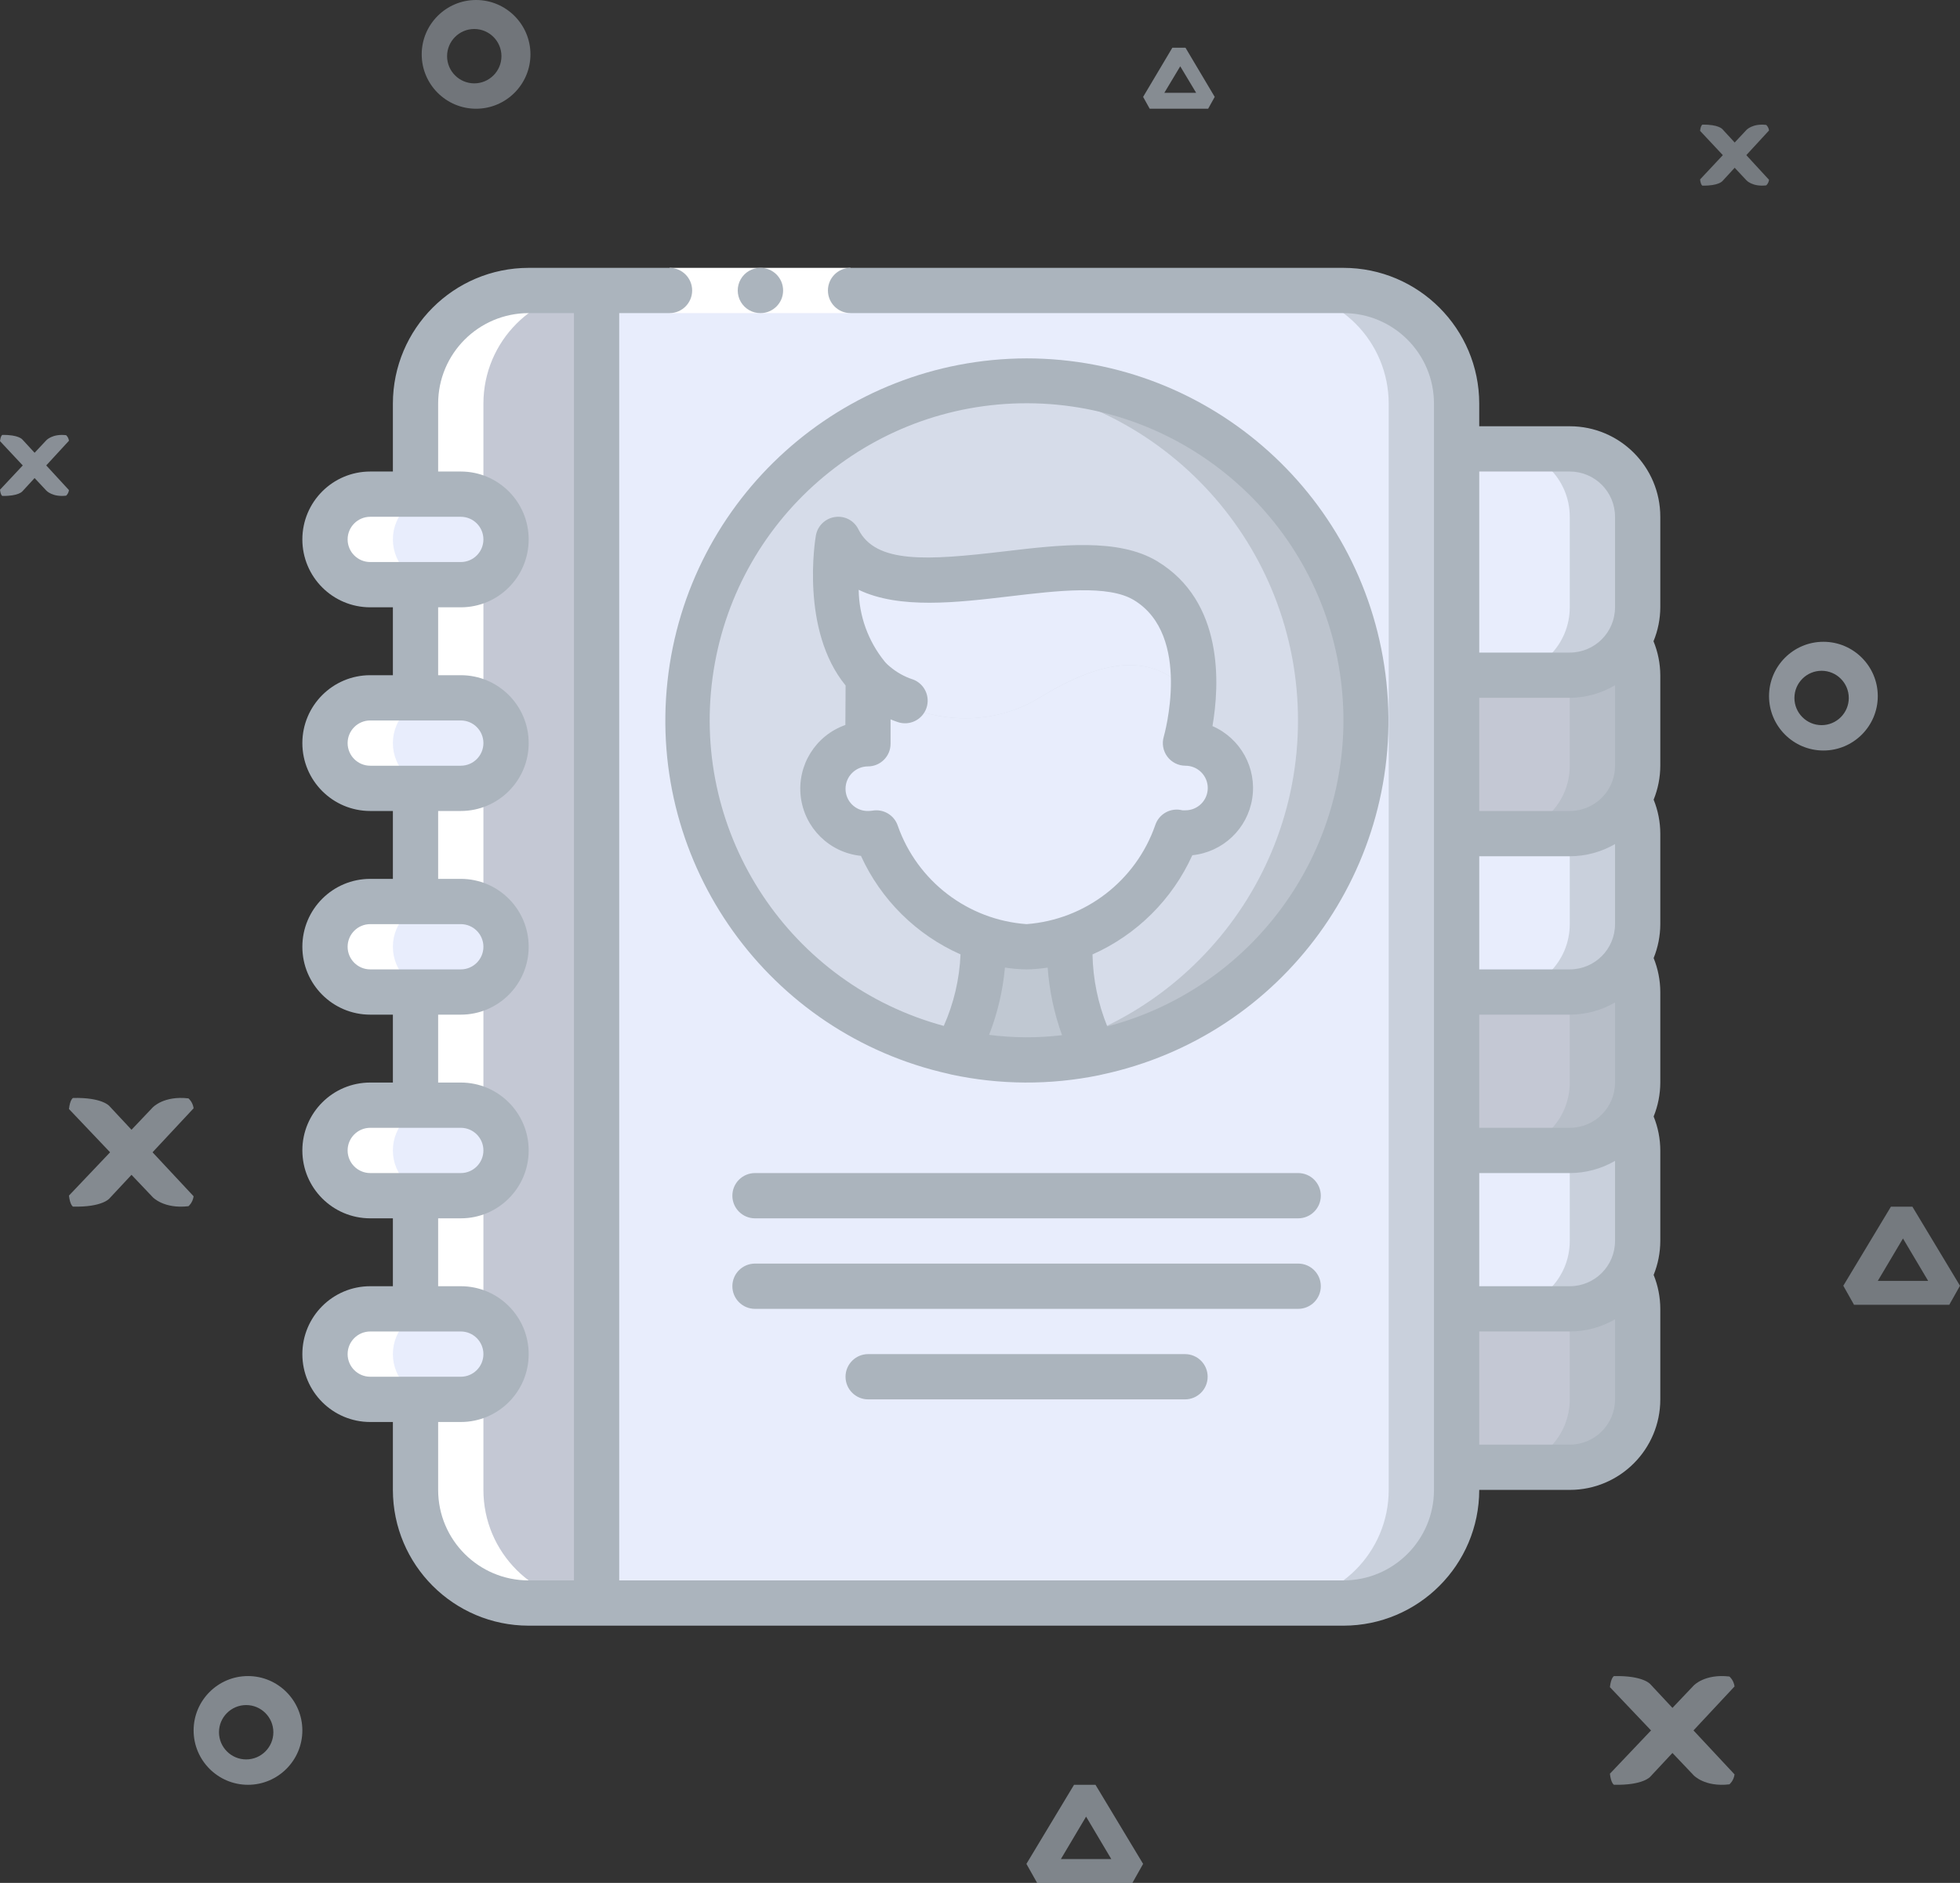 <?xml version="1.0" encoding="UTF-8"?>
<svg width="739px" height="710px" viewBox="0 0 739 710" version="1.1" xmlns="http://www.w3.org/2000/svg" xmlns:xlink="http://www.w3.org/1999/xlink">
    <rect x="0" y="0" width="739" height="710" fill="#333333" stroke="none"/>
    <title>contacts</title>
    <g id="Page-1" stroke="none" stroke-width="1" fill="none" fill-rule="evenodd">
        <g id="contacts" fill-rule="nonzero">
            <path d="M224.933,109.533 L224.933,604.467 L199.333,604.467 C175.769,604.467 156.667,585.364 156.667,561.8 L156.667,152.2 C156.667,128.636 175.769,109.533 199.333,109.533 L224.933,109.533 Z" id="Shape" fill-opacity="0.8" fill="#E8EDFC"></path>
            <path d="M549.2,152.2 L549.2,561.8 C549.2,585.364 530.097,604.467 506.533,604.467 L224.933,604.467 L224.933,109.533 L506.533,109.533 C517.849,109.533 528.702,114.029 536.703,122.03 C544.705,130.032 549.2,140.884 549.2,152.2 Z" id="Shape" fill="#E8EDFC"></path>
            <path d="M506.533,109.533 L480.933,109.533 C492.249,109.533 503.102,114.029 511.103,122.03 C519.105,130.032 523.6,140.884 523.6,152.2 L523.6,561.8 C523.6,585.364 504.497,604.467 480.933,604.467 L506.533,604.467 C517.849,604.467 528.702,599.971 536.703,591.97 C544.705,583.968 549.2,573.116 549.2,561.8 L549.2,152.2 C549.2,140.884 544.705,130.032 536.703,122.03 C528.702,114.029 517.849,109.533 506.533,109.533 Z" id="Shape" fill-opacity="0.5" fill="#ABB4BD"></path>
            <g id="Group" transform="translate(122.533, 169.267)" fill="#E8EDFC">
                <rect id="Rectangle-path" x="0" y="324.267" width="68.267" height="34.133" rx="17.067"></rect>
                <rect id="Rectangle-path" x="0" y="247.467" width="68.267" height="34.133" rx="17.067"></rect>
                <rect id="Rectangle-path" x="0" y="170.667" width="68.267" height="34.133" rx="17.067"></rect>
                <rect id="Rectangle-path" x="0" y="93.867" width="68.267" height="34.133" rx="17.067"></rect>
                <rect id="Rectangle-path" x="0" y="17.067" width="68.267" height="34.133" rx="17.067"></rect>
                <path d="M494.933,25.6 L494.933,59.733 C494.933,73.872 483.472,85.333 469.333,85.333 L426.667,85.333 L426.667,0 L469.333,0 C483.472,0 494.933,11.462 494.933,25.6 Z" id="Shape"></path>
            </g>
            <path d="M591.867,169.267 L566.267,169.267 C580.405,169.267 591.867,180.728 591.867,194.867 L591.867,229 C591.867,243.138 580.405,254.6 566.267,254.6 L591.867,254.6 C606.005,254.6 617.467,243.138 617.467,229 L617.467,194.867 C617.467,180.728 606.005,169.267 591.867,169.267 Z" id="Shape" fill-opacity="0.5" fill="#ABB4BD"></path>
            <path d="M617.467,254.6 L617.467,288.733 C617.467,302.872 606.005,314.333 591.867,314.333 L549.2,314.333 L549.2,254.6 L591.867,254.6 C601.019,254.606 609.477,249.726 614.053,241.8 C616.285,245.697 617.461,250.109 617.467,254.6 Z" id="Shape" fill-opacity="0.8" fill="#E8EDFC"></path>
            <path d="M614.053,241.8 C609.477,249.726 601.019,254.606 591.867,254.6 L591.867,288.733 C591.867,302.872 580.405,314.333 566.267,314.333 L591.867,314.333 C606.005,314.333 617.467,302.872 617.467,288.733 L617.467,254.6 C617.461,250.109 616.285,245.697 614.053,241.8 Z" id="Shape" fill-opacity="0.5" fill="#ABB4BD"></path>
            <path d="M617.467,314.333 L617.467,348.467 C617.467,362.605 606.005,374.067 591.867,374.067 L549.2,374.067 L549.2,314.333 L591.867,314.333 C601.019,314.339 609.477,309.459 614.053,301.533 C616.285,305.431 617.461,309.842 617.467,314.333 Z" id="Shape" fill="#E8EDFC"></path>
            <path d="M614.053,301.533 C609.477,309.459 601.019,314.339 591.867,314.333 L591.867,348.467 C591.867,362.605 580.405,374.067 566.267,374.067 L591.867,374.067 C606.005,374.067 617.467,362.605 617.467,348.467 L617.467,314.333 C617.461,309.842 616.285,305.431 614.053,301.533 Z" id="Shape" fill-opacity="0.5" fill="#ABB4BD"></path>
            <path d="M617.467,374.067 L617.467,408.2 C617.467,422.338 606.005,433.8 591.867,433.8 L549.2,433.8 L549.2,374.067 L591.867,374.067 C601.019,374.073 609.477,369.192 614.053,361.267 C616.285,365.164 617.461,369.576 617.467,374.067 Z" id="Shape" fill-opacity="0.8" fill="#E8EDFC"></path>
            <path d="M614.053,361.267 C609.477,369.192 601.019,374.073 591.867,374.067 L591.867,408.2 C591.867,422.338 580.405,433.8 566.267,433.8 L591.867,433.8 C606.005,433.8 617.467,422.338 617.467,408.2 L617.467,374.067 C617.461,369.576 616.285,365.164 614.053,361.267 Z" id="Shape" fill-opacity="0.5" fill="#ABB4BD"></path>
            <path d="M617.467,433.8 L617.467,467.933 C617.467,482.072 606.005,493.533 591.867,493.533 L549.2,493.533 L549.2,433.8 L591.867,433.8 C601.019,433.806 609.477,428.926 614.053,421 C616.285,424.897 617.461,429.309 617.467,433.8 Z" id="Shape" fill="#E8EDFC"></path>
            <path d="M614.053,421 C609.477,428.926 601.019,433.806 591.867,433.8 L591.867,467.933 C591.867,482.072 580.405,493.533 566.267,493.533 L591.867,493.533 C606.005,493.533 617.467,482.072 617.467,467.933 L617.467,433.8 C617.461,429.309 616.285,424.897 614.053,421 Z" id="Shape" fill-opacity="0.5" fill="#ABB4BD"></path>
            <path d="M617.467,493.533 L617.467,527.667 C617.467,541.805 606.005,553.267 591.867,553.267 L549.2,553.267 L549.2,493.533 L591.867,493.533 C601.019,493.539 609.477,488.659 614.053,480.733 C616.285,484.631 617.461,489.042 617.467,493.533 Z" id="Shape" fill-opacity="0.8" fill="#E8EDFC"></path>
            <path d="M614.053,480.733 C609.477,488.659 601.019,493.539 591.867,493.533 L591.867,527.667 C591.867,541.805 580.405,553.267 566.267,553.267 L591.867,553.267 C606.005,553.267 617.467,541.805 617.467,527.667 L617.467,493.533 C617.461,489.042 616.285,484.631 614.053,480.733 Z" id="Shape" fill-opacity="0.5" fill="#ABB4BD"></path>
            <circle id="Oval" fill-opacity="0.3" fill="#ABB4BD" cx="387.067" cy="271.667" r="128"></circle>
            <path d="M387.067,143.667 C382.749,143.667 378.482,143.897 374.267,144.315 C439.643,150.921 489.398,205.957 489.398,271.667 C489.398,337.376 439.643,392.412 374.267,399.018 C378.482,399.436 382.749,399.667 387.067,399.667 C457.759,399.667 515.067,342.359 515.067,271.667 C515.067,200.974 457.759,143.667 387.067,143.667 Z" id="Shape" fill-opacity="0.6" fill="#ABB4BD"></path>
            <path d="M449.787,263.133 C435.28,244.616 415.056,248.883 391.845,263.133 C368.635,277.384 338.683,270.216 327.333,255.283 C310.181,237.107 315.984,203.4 315.984,203.4 C332.965,237.363 403.536,201.949 431.867,218.931 C448.677,229 450.811,248.797 449.787,263.133 Z" id="Shape" fill="#E8EDFC"></path>
            <path d="M463.867,297.181 C463.885,301.668 462.111,305.976 458.938,309.149 C455.765,312.321 451.457,314.096 446.971,314.077 C445.883,314.123 444.795,314.037 443.728,313.821 C435.337,338.367 412.959,355.42 387.067,357 C361.24,355.461 338.88,338.523 330.405,314.077 C329.362,314.251 328.306,314.336 327.248,314.333 C317.893,314.333 310.309,306.75 310.309,297.395 C310.309,288.04 317.893,280.456 327.248,280.456 L327.333,255.283 C338.683,270.216 368.549,277.384 391.845,263.133 C415.141,248.883 435.28,244.616 449.787,263.133 C449.406,268.9 448.463,274.616 446.971,280.2 C451.467,280.2 455.777,281.992 458.948,285.179 C462.119,288.366 463.889,292.685 463.867,297.181 L463.867,297.181 Z" id="Shape" fill="#E8EDFC"></path>
            <path d="M412.837,397.107 C404.356,398.832 395.722,399.69 387.067,399.667 C378.06,399.69 369.077,398.746 360.272,396.851 C367.626,383.867 371.23,369.096 370.683,354.184 C375.956,356.001 381.489,356.952 387.067,357 C392.653,356.972 398.194,355.991 403.451,354.099 C402.612,369.021 405.857,383.89 412.837,397.107 Z" id="Shape" fill-opacity="0.5" fill="#ABB4BD"></path>
            <path d="M139.6,493.533 C130.174,493.533 122.533,501.174 122.533,510.6 C122.533,520.026 130.174,527.667 139.6,527.667 L156.667,527.667 L156.667,561.8 C156.667,585.364 175.769,604.467 199.333,604.467 L224.933,604.467 C201.369,604.467 182.267,585.364 182.267,561.8 L182.267,527.667 L165.2,527.667 C155.774,527.667 148.133,520.026 148.133,510.6 C148.133,501.174 155.774,493.533 165.2,493.533 L182.267,493.533 L182.267,450.867 L165.2,450.867 C155.774,450.867 148.133,443.226 148.133,433.8 C148.133,424.374 155.774,416.733 165.2,416.733 L182.267,416.733 L182.267,374.067 L165.2,374.067 C155.774,374.067 148.133,366.426 148.133,357 C148.133,347.574 155.774,339.933 165.2,339.933 L182.267,339.933 L182.267,297.267 L165.2,297.267 C155.774,297.267 148.133,289.626 148.133,280.2 C148.133,270.774 155.774,263.133 165.2,263.133 L182.267,263.133 L182.267,220.467 L165.2,220.467 C155.774,220.467 148.133,212.826 148.133,203.4 C148.133,193.974 155.774,186.333 165.2,186.333 L182.267,186.333 L182.267,152.2 C182.267,128.636 201.369,109.533 224.933,109.533 L199.333,109.533 C175.769,109.533 156.667,128.636 156.667,152.2 L156.667,186.333 L139.6,186.333 C130.174,186.333 122.533,193.974 122.533,203.4 C122.533,212.826 130.174,220.467 139.6,220.467 L156.667,220.467 L156.667,263.133 L139.6,263.133 C130.174,263.133 122.533,270.774 122.533,280.2 C122.533,289.626 130.174,297.267 139.6,297.267 L156.667,297.267 L156.667,339.933 L139.6,339.933 C130.174,339.933 122.533,347.574 122.533,357 C122.533,366.426 130.174,374.067 139.6,374.067 L156.667,374.067 L156.667,416.733 L139.6,416.733 C130.174,416.733 122.533,424.374 122.533,433.8 C122.533,443.226 130.174,450.867 139.6,450.867 L156.667,450.867 L156.667,493.533 L139.6,493.533 Z" id="Shape" fill="#FFFFFF"></path>
            <polygon id="Rectangle-path" fill="#FFFFFF" points="252.428 101 320.694 101 320.694 118.067 252.428 118.067"></polygon>
            <path d="M286.732,118.067 C283.683,118.082 280.858,116.47 279.32,113.837 C277.783,111.204 277.767,107.951 279.278,105.304 C280.789,102.656 283.598,101.015 286.646,101 L286.732,101 C291.445,101 295.265,104.821 295.265,109.533 C295.265,114.246 291.445,118.067 286.732,118.067 L286.732,118.067 Z" id="Shape" fill="#ABB4BD"></path>
            <path d="M591.867,160.733 L557.733,160.733 L557.733,152.2 C557.705,123.935 534.799,101.028 506.533,101 L320.694,101 C315.982,101 312.161,104.821 312.161,109.533 C312.161,114.246 315.982,118.067 320.694,118.067 L506.533,118.067 C525.385,118.067 540.667,133.349 540.667,152.2 L540.667,561.8 C540.667,580.651 525.385,595.933 506.533,595.933 L233.467,595.933 L233.467,118.067 L252.436,118.067 C257.149,118.067 260.97,114.246 260.97,109.533 C260.97,104.821 257.149,101 252.436,101 L199.333,101 C171.068,101.028 148.162,123.935 148.133,152.2 L148.133,177.8 L139.6,177.8 C125.462,177.8 114,189.262 114,203.4 C114,217.538 125.462,229 139.6,229 L148.133,229 L148.133,254.6 L139.6,254.6 C125.462,254.6 114,266.062 114,280.2 C114,294.338 125.462,305.8 139.6,305.8 L148.133,305.8 L148.133,331.4 L139.6,331.4 C125.462,331.4 114,342.862 114,357 C114,371.138 125.462,382.6 139.6,382.6 L148.133,382.6 L148.133,408.2 L139.6,408.2 C125.462,408.2 114,419.662 114,433.8 C114,447.938 125.462,459.4 139.6,459.4 L148.133,459.4 L148.133,485 L139.6,485 C125.462,485 114,496.462 114,510.6 C114,524.738 125.462,536.2 139.6,536.2 L148.133,536.2 L148.133,561.8 C148.162,590.065 171.068,612.972 199.333,613 L506.533,613 C534.799,612.972 557.705,590.065 557.733,561.8 L591.867,561.8 C610.718,561.8 626,546.518 626,527.667 L626,493.533 C625.988,489.146 625.136,484.801 623.491,480.733 C625.136,476.666 625.988,472.321 626,467.933 L626,433.8 C625.988,429.412 625.136,425.068 623.491,421 C625.136,416.932 625.988,412.588 626,408.2 L626,374.067 C625.988,369.679 625.136,365.334 623.491,361.267 C625.136,357.199 625.988,352.854 626,348.467 L626,314.333 C625.988,309.946 625.136,305.601 623.491,301.533 C625.136,297.466 625.988,293.121 626,288.733 L626,254.6 C625.975,250.209 625.106,245.863 623.44,241.8 C625.113,237.739 625.982,233.392 626,229 L626,194.867 C626,176.015 610.718,160.733 591.867,160.733 Z M131.067,203.4 C131.067,198.687 134.887,194.867 139.6,194.867 L173.733,194.867 C178.446,194.867 182.267,198.687 182.267,203.4 C182.267,208.113 178.446,211.933 173.733,211.933 L139.6,211.933 C134.887,211.933 131.067,208.113 131.067,203.4 Z M131.067,280.2 C131.067,275.487 134.887,271.667 139.6,271.667 L173.733,271.667 C178.446,271.667 182.267,275.487 182.267,280.2 C182.267,284.913 178.446,288.733 173.733,288.733 L139.6,288.733 C134.887,288.733 131.067,284.913 131.067,280.2 Z M131.067,357 C131.067,352.287 134.887,348.467 139.6,348.467 L173.733,348.467 C178.446,348.467 182.267,352.287 182.267,357 C182.267,361.713 178.446,365.533 173.733,365.533 L139.6,365.533 C134.887,365.533 131.067,361.713 131.067,357 Z M131.067,433.8 C131.067,429.087 134.887,425.267 139.6,425.267 L173.733,425.267 C178.446,425.267 182.267,429.087 182.267,433.8 C182.267,438.513 178.446,442.333 173.733,442.333 L139.6,442.333 C134.887,442.333 131.067,438.513 131.067,433.8 Z M131.067,510.6 C131.067,505.887 134.887,502.067 139.6,502.067 L173.733,502.067 C178.446,502.067 182.267,505.887 182.267,510.6 C182.267,515.313 178.446,519.133 173.733,519.133 L139.6,519.133 C134.887,519.133 131.067,515.313 131.067,510.6 Z M165.2,561.8 L165.2,536.2 L173.733,536.2 C187.872,536.2 199.333,524.738 199.333,510.6 C199.333,496.462 187.872,485 173.733,485 L165.2,485 L165.2,459.4 L173.733,459.4 C187.872,459.4 199.333,447.938 199.333,433.8 C199.333,419.662 187.872,408.2 173.733,408.2 L165.2,408.2 L165.2,382.6 L173.733,382.6 C187.872,382.6 199.333,371.138 199.333,357 C199.333,342.862 187.872,331.4 173.733,331.4 L165.2,331.4 L165.2,305.8 L173.733,305.8 C187.872,305.8 199.333,294.338 199.333,280.2 C199.333,266.062 187.872,254.6 173.733,254.6 L165.2,254.6 L165.2,229 L173.733,229 C187.872,229 199.333,217.538 199.333,203.4 C199.333,189.262 187.872,177.8 173.733,177.8 L165.2,177.8 L165.2,152.2 C165.2,133.349 180.482,118.067 199.333,118.067 L216.4,118.067 L216.4,595.933 L199.333,595.933 C180.482,595.933 165.2,580.651 165.2,561.8 Z M591.867,382.6 C597.861,382.599 603.748,381.015 608.933,378.009 L608.933,408.2 C608.933,417.626 601.292,425.267 591.867,425.267 L557.733,425.267 L557.733,382.6 L591.867,382.6 Z M557.733,365.533 L557.733,322.867 L591.867,322.867 C597.861,322.866 603.748,321.282 608.933,318.276 L608.933,348.467 C608.933,357.892 601.292,365.533 591.867,365.533 L557.733,365.533 Z M591.867,442.333 C597.861,442.332 603.748,440.749 608.933,437.742 L608.933,467.933 C608.933,477.359 601.292,485 591.867,485 L557.733,485 L557.733,442.333 L591.867,442.333 Z M606.655,297.267 C603.605,302.55 597.967,305.803 591.867,305.8 L557.733,305.8 L557.733,263.133 L591.867,263.133 C597.876,263.098 603.768,261.46 608.933,258.389 L608.933,288.733 C608.936,291.728 608.15,294.671 606.655,297.267 Z M591.867,177.8 C601.292,177.8 608.933,185.441 608.933,194.867 L608.933,229 C608.933,238.426 601.292,246.067 591.867,246.067 L557.733,246.067 L557.733,177.8 L591.867,177.8 Z M591.867,544.733 L557.733,544.733 L557.733,502.067 L591.867,502.067 C597.861,502.066 603.748,500.482 608.933,497.476 L608.933,527.667 C608.933,537.092 601.292,544.733 591.867,544.733 Z" id="Shape" fill="#ABB4BD"></path>
            <path d="M387.067,135.133 C317.513,135.303 259.205,187.732 251.67,256.877 C244.136,326.021 289.785,389.777 357.669,404.923 C357.962,405.021 358.262,405.098 358.565,405.154 C376.947,409.116 395.952,409.215 414.373,405.444 C414.708,405.387 415.038,405.31 415.363,405.213 C483.693,390.682 530.031,326.917 522.752,257.44 C515.473,187.963 456.924,135.187 387.067,135.133 Z M372.927,390.22 C376.108,382.086 378.119,373.541 378.9,364.842 C381.603,365.266 384.332,365.497 387.067,365.533 C389.728,365.493 392.382,365.265 395.011,364.851 C395.634,373.557 397.46,382.135 400.438,390.34 C391.298,391.437 382.057,391.396 372.927,390.22 Z M344.118,256.179 C340.976,255.14 338.062,253.51 335.534,251.374 C334.97,250.928 334.442,250.437 333.955,249.907 C333.819,249.736 333.674,249.565 333.529,249.412 C327.331,241.762 323.889,232.248 323.758,222.404 C339.118,229.785 360.835,227.208 380.624,224.87 C398.911,222.702 417.821,220.467 427.463,226.244 C449.65,239.581 438.89,277.444 438.787,277.785 C438.026,280.366 438.526,283.154 440.137,285.309 C441.747,287.464 444.28,288.733 446.971,288.733 C451.613,288.733 455.376,292.497 455.376,297.139 C455.376,301.781 451.613,305.544 446.971,305.544 C446.518,305.544 446.075,305.544 445.81,305.544 C441.452,304.42 436.971,306.874 435.57,311.15 C428.27,332.134 409.22,346.789 387.067,348.467 C364.949,346.869 345.882,332.312 338.512,311.398 C337.357,307.905 334.093,305.546 330.414,305.544 C329.942,305.546 329.471,305.586 329.006,305.663 C328.425,305.758 327.837,305.803 327.248,305.8 C325.012,305.834 322.856,304.967 321.267,303.394 C319.677,301.821 318.788,299.674 318.8,297.437 C318.805,292.774 322.584,288.994 327.248,288.989 C331.961,288.989 335.781,285.169 335.781,280.456 L335.781,271.249 C336.635,271.615 337.573,271.965 338.503,272.281 C342.946,273.785 347.77,271.421 349.303,266.989 C350.837,262.556 348.506,257.717 344.084,256.153 L344.118,256.179 Z M417.505,387.063 C413.994,378.425 412.099,369.215 411.916,359.893 C428.624,352.459 442.02,339.145 449.556,322.483 C461.077,321.308 470.357,312.51 472.141,301.067 C473.926,289.625 467.767,278.419 457.151,273.791 C459.813,258.355 461.588,226.858 436.287,211.609 C421.635,202.82 399.773,205.422 378.653,207.914 C349.639,211.327 330.166,212.633 323.647,199.586 C322.024,196.26 318.419,194.383 314.764,194.961 C311.119,195.504 308.236,198.326 307.613,201.958 C307.348,203.443 301.725,237.602 318.826,258.483 L318.74,273.373 C307.498,277.334 300.508,288.563 301.916,300.398 C303.324,312.234 312.754,321.509 324.611,322.722 C332.161,339.282 345.519,352.5 362.158,359.876 C361.769,369.182 359.627,378.33 355.843,386.841 C297.953,371.172 260.653,315.011 268.659,255.575 C276.666,196.139 327.498,151.851 387.47,152.057 C447.443,152.266 497.967,196.905 505.561,256.395 C513.156,315.885 475.468,371.786 417.471,387.054 L417.505,387.063 Z" id="Shape" fill="#ABB4BD"></path>
            <path d="M489.467,442.333 L284.667,442.333 C279.954,442.333 276.133,446.154 276.133,450.867 C276.133,455.579 279.954,459.4 284.667,459.4 L489.467,459.4 C494.179,459.4 498,455.579 498,450.867 C498,446.154 494.179,442.333 489.467,442.333 Z" id="Shape" fill="#ABB4BD"></path>
            <path d="M498,485 C498,480.287 494.179,476.467 489.467,476.467 L284.667,476.467 C279.954,476.467 276.133,480.287 276.133,485 C276.133,489.713 279.954,493.533 284.667,493.533 L489.467,493.533 C494.179,493.533 498,489.713 498,485 Z" id="Shape" fill="#ABB4BD"></path>
            <path d="M327.333,510.6 C322.621,510.6 318.8,514.421 318.8,519.133 C318.8,523.846 322.621,527.667 327.333,527.667 L446.8,527.667 C451.513,527.667 455.333,523.846 455.333,519.133 C455.333,514.421 451.513,510.6 446.8,510.6 L327.333,510.6 Z" id="Shape" fill="#ABB4BD"></path>
            <g id="close" opacity="0.674" transform="translate(26, 414)" fill="#ABB4BD">
                <path d="M0,36.827 L31.593,3.57 C31.593,3.57 35.731,-0.927 45.057,0.173 C45.057,0.173 46.656,1.447 47,3.906 L15.243,37.927 C15.243,37.927 12.619,41.241 1.525,40.986 C1.522,40.986 0.425,40.475 0,36.827 Z" id="Path"></path>
                <path d="M0,4.177 L31.593,37.43 C31.593,37.43 35.731,41.926 45.057,40.827 C45.057,40.827 46.656,39.555 47,37.088 L15.243,3.068 C15.243,3.068 12.619,-0.241 1.525,0.014 C1.522,0.016 0.425,0.527 0,4.177 Z" id="Path"></path>
            </g>
            <g id="close" opacity="0.713" transform="translate(0, 164)" fill="#ABB4BD">
                <path d="M0,20.659 L17.477,2.003 C17.477,2.003 19.766,-0.52 24.925,0.097 C24.925,0.097 25.81,0.812 26,2.191 L8.433,21.276 C8.433,21.276 6.981,23.135 0.843,22.992 C0.842,22.992 0.235,22.706 0,20.659 Z" id="Path"></path>
                <path d="M0,2.343 L17.477,20.997 C17.477,20.997 19.766,23.52 24.925,22.903 C24.925,22.903 25.81,22.189 26,20.805 L8.433,1.721 C8.433,1.721 6.981,-0.135 0.843,0.008 C0.842,0.009 0.235,0.295 0,2.343 Z" id="Path"></path>
            </g>
            <g id="close" opacity="0.554" transform="translate(641, 47)" fill="#ABB4BD">
                <path d="M0,20.659 L17.477,2.003 C17.477,2.003 19.766,-0.52 24.925,0.097 C24.925,0.097 25.81,0.812 26,2.191 L8.433,21.276 C8.433,21.276 6.981,23.135 0.843,22.992 C0.842,22.992 0.235,22.706 0,20.659 Z" id="Path"></path>
                <path d="M0,2.343 L17.477,20.997 C17.477,20.997 19.766,23.52 24.925,22.903 C24.925,22.903 25.81,22.189 26,20.805 L8.433,1.721 C8.433,1.721 6.981,-0.135 0.843,0.008 C0.842,0.009 0.235,0.295 0,2.343 Z" id="Path"></path>
            </g>
            <g id="circle" opacity="0.74" transform="translate(667, 242)" fill="#ABB4BD">
                <path d="M20.5,0 C9.196,0 0,9.196 0,20.5 C0,31.804 9.196,41 20.5,41 C31.804,41 41,31.804 41,20.5 C41,9.196 31.804,0 20.5,0 Z M19.817,31.433 C14.165,31.433 9.567,26.835 9.567,21.183 C9.567,15.531 14.165,10.933 19.817,10.933 C25.468,10.933 30.067,15.531 30.067,21.183 C30.067,26.835 25.468,31.433 19.817,31.433 Z" id="XMLID_29_"></path>
            </g>
            <g id="circle" opacity="0.515" transform="translate(159, 0)" fill="#ABB4BD">
                <path d="M20.5,0 C9.196,0 0,9.196 0,20.5 C0,31.804 9.196,41 20.5,41 C31.804,41 41,31.804 41,20.5 C41,9.196 31.804,0 20.5,0 Z M19.817,31.433 C14.165,31.433 9.567,26.835 9.567,21.183 C9.567,15.531 14.165,10.933 19.817,10.933 C25.468,10.933 30.067,15.531 30.067,21.183 C30.067,26.835 25.468,31.433 19.817,31.433 Z" id="XMLID_29_"></path>
            </g>
            <g id="circle" opacity="0.659" transform="translate(73, 632)" fill="#ABB4BD">
                <path d="M20.5,0 C9.196,0 0,9.196 0,20.5 C0,31.804 9.196,41 20.5,41 C31.804,41 41,31.804 41,20.5 C41,9.196 31.804,0 20.5,0 Z M19.817,31.433 C14.165,31.433 9.567,26.835 9.567,21.183 C9.567,15.531 14.165,10.933 19.817,10.933 C25.468,10.933 30.067,15.531 30.067,21.183 C30.067,26.835 25.468,31.433 19.817,31.433 Z" id="XMLID_29_"></path>
            </g>
            <path d="M734.957,492 L739,484.822 L721.043,455 L712.957,455 L695,484.822 L699.043,492 L734.957,492 Z M717.5,467 L727,483 L708,483 L717.5,467 Z" id="Shape" fill-opacity="0.55" fill="#ABB4BD"></path>
            <path d="M426.957,710 L431,702.822 L413.043,673 L404.957,673 L387,702.822 L391.043,710 L426.957,710 Z M409.5,685 L419,701 L400,701 L409.5,685 Z" id="Shape" fill-opacity="0.64" fill="#ABB4BD"></path>
            <g id="close" opacity="0.601" transform="translate(607, 632)" fill="#ABB4BD">
                <path d="M0,36.827 L31.593,3.57 C31.593,3.57 35.731,-0.927 45.057,0.173 C45.057,0.173 46.656,1.447 47,3.906 L15.243,37.927 C15.243,37.927 12.619,41.241 1.525,40.986 C1.522,40.986 0.425,40.475 0,36.827 Z" id="Path"></path>
                <path d="M0,4.177 L31.593,37.43 C31.593,37.43 35.731,41.926 45.057,40.827 C45.057,40.827 46.656,39.555 47,37.088 L15.243,3.068 C15.243,3.068 12.619,-0.241 1.525,0.014 C1.522,0.016 0.425,0.527 0,4.177 Z" id="Path"></path>
            </g>
            <path d="M455.519,41 L458,36.538 L446.981,18 L442.019,18 L431,36.538 L433.481,41 L455.519,41 Z M445,25 L451,35 L439,35 L445,25 Z" id="Shape" fill-opacity="0.69" fill="#ABB4BD"></path>
        </g>
    </g>
</svg>